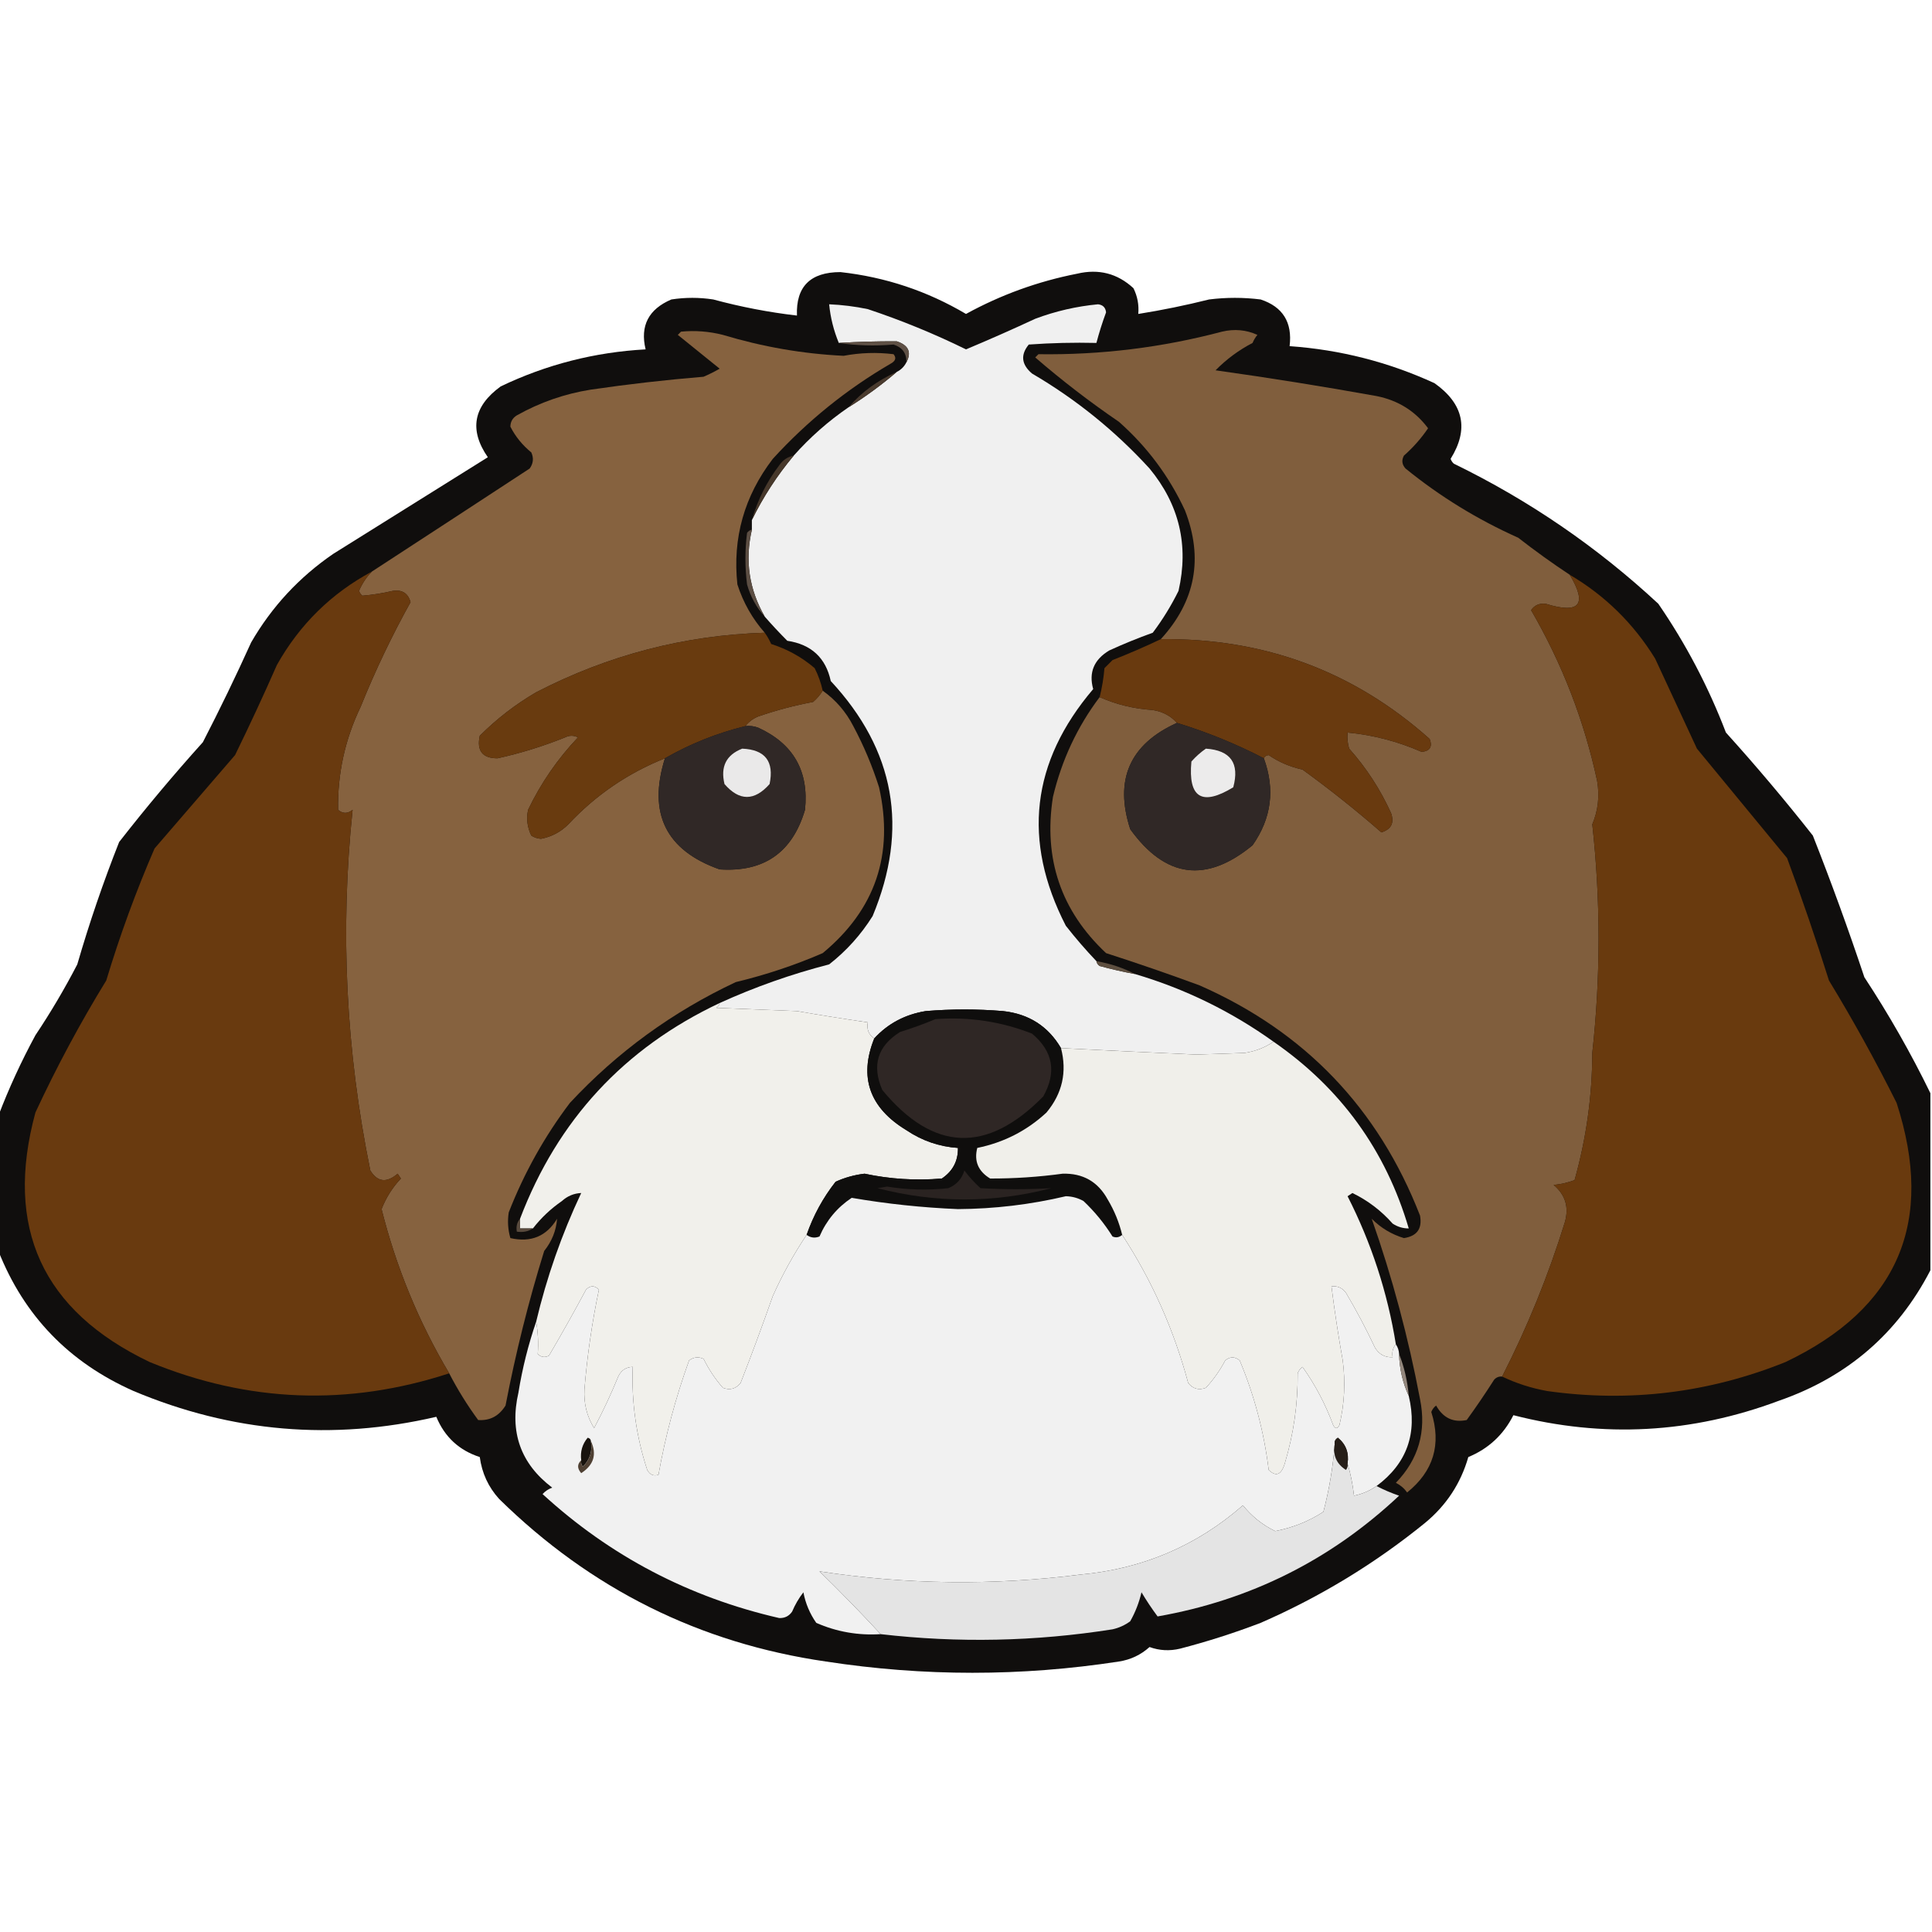 <?xml version="1.0" encoding="UTF-8"?>
<!DOCTYPE svg PUBLIC "-//W3C//DTD SVG 1.1//EN" "http://www.w3.org/Graphics/SVG/1.1/DTD/svg11.dtd">
<svg xmlns="http://www.w3.org/2000/svg" version="1.1" width="600px" height="600px" style="shape-rendering:geometricPrecision; text-rendering:geometricPrecision; image-rendering:optimizeQuality; fill-rule:evenodd; clip-rule:evenodd" xmlns:xlink="http://www.w3.org/1999/xlink">
<g><path style="opacity:0.957" fill="#060403" d="M 599.5,339.5 C 599.5,357.833 599.5,376.167 599.5,394.5C 589.349,414.135 573.682,427.635 552.5,435C 525.375,445.166 497.875,446.666 470,439.5C 466.918,445.584 462.251,449.917 456,452.5C 453.641,460.711 449.141,467.544 442.5,473C 426.966,485.607 409.966,495.94 391.5,504C 383.32,507.129 374.987,509.795 366.5,512C 363.24,512.784 360.073,512.617 357,511.5C 354.293,513.936 351.127,515.436 347.5,516C 317.167,520.667 286.833,520.667 256.5,516C 217.326,510.33 183.493,493.497 155,465.5C 151.662,461.816 149.662,457.482 149,452.5C 142.59,450.425 138.09,446.258 135.5,440C 103.346,447.487 72.012,444.82 41.5,432C 21.473,423.142 7.473,408.642 -0.5,388.5C -0.5,374.5 -0.5,360.5 -0.5,346.5C 2.737,338.018 6.57,329.685 11,321.5C 15.732,314.427 20.065,307.094 24,299.5C 27.738,286.621 32.071,273.954 37,261.5C 45.291,250.874 53.957,240.541 63,230.5C 68.256,220.32 73.256,209.986 78,199.5C 84.407,188.425 92.907,179.258 103.5,172C 119.5,162 135.5,152 151.5,142C 145.64,133.527 146.974,126.194 155.5,120C 169.683,113.204 184.683,109.371 200.5,108.5C 198.737,101.196 201.403,96.029 208.5,93C 212.833,92.333 217.167,92.333 221.5,93C 230.105,95.322 238.772,96.988 247.5,98C 247.156,89.009 251.656,84.509 261,84.5C 274.958,86.042 287.958,90.375 300,97.5C 310.85,91.55 322.35,87.383 334.5,85C 341.2,83.411 347.034,84.911 352,89.5C 353.252,92.013 353.752,94.68 353.5,97.5C 360.882,96.322 368.215,94.822 375.5,93C 380.833,92.333 386.167,92.333 391.5,93C 398.4,95.282 401.4,100.115 400.5,107.5C 416.227,108.61 431.227,112.444 445.5,119C 454.575,125.446 456.242,133.279 450.5,142.5C 450.709,143.086 451.043,143.586 451.5,144C 474.863,155.375 496.03,169.875 515,187.5C 523.559,199.949 530.559,213.283 536,227.5C 545.376,237.874 554.376,248.54 563,259.5C 568.73,274.025 574.064,288.691 579,303.5C 586.633,315.107 593.467,327.107 599.5,339.5 Z"/></g>
<g><path style="opacity:1" fill="#f0f0f0" d="M 340.5,298.5 C 340.611,299.117 340.944,299.617 341.5,300C 345.145,300.995 348.812,301.828 352.5,302.5C 368.02,307.093 382.353,314.093 395.5,323.5C 392.865,325.328 389.865,326.495 386.5,327C 381.5,327.167 376.5,327.333 371.5,327.5C 357.495,326.884 343.495,326.217 329.5,325.5C 325.511,318.704 319.511,314.871 311.5,314C 303.5,313.333 295.5,313.333 287.5,314C 281.062,315.048 275.729,317.882 271.5,322.5C 269.787,321.365 269.12,319.698 269.5,317.5C 262.162,316.444 254.828,315.277 247.5,314C 239.167,313.667 230.833,313.333 222.5,313C 223.056,312.617 223.389,312.117 223.5,311.5C 234.461,306.513 245.794,302.513 257.5,299.5C 262.868,295.298 267.368,290.298 271,284.5C 282.306,257.336 277.973,233.003 258,211.5C 256.453,204.29 251.953,200.124 244.5,199C 242.034,196.521 239.701,194.021 237.5,191.5C 232.633,183.045 231.299,174.045 233.5,164.5C 233.5,163.5 233.5,162.5 233.5,161.5C 237.012,154.317 241.346,147.65 246.5,141.5C 251.563,135.804 257.229,130.804 263.5,126.5C 268.804,123.188 273.804,119.521 278.5,115.5C 279.833,114.833 280.833,113.833 281.5,112.5C 283.152,109.375 282.152,107.208 278.5,106C 272.513,105.964 266.513,106.131 260.5,106.5C 258.904,102.643 257.904,98.643 257.5,94.5C 261.534,94.672 265.534,95.172 269.5,96C 279.984,99.495 290.15,103.662 300,108.5C 307.213,105.478 314.38,102.311 321.5,99C 327.807,96.632 334.307,95.132 341,94.5C 342.5,94.667 343.333,95.5 343.5,97C 342.338,100.147 341.338,103.314 340.5,106.5C 333.492,106.334 326.492,106.5 319.5,107C 316.871,110.199 317.204,113.199 320.5,116C 334.163,123.998 346.33,133.831 357,145.5C 366.24,156.702 369.24,169.369 366,183.5C 363.73,188.098 361.063,192.431 358,196.5C 353.448,198.13 348.948,199.964 344.5,202C 339.737,204.844 338.07,208.844 339.5,214C 320.26,236.607 317.426,261.107 331,287.5C 334.002,291.334 337.169,295 340.5,298.5 Z"/></g>
<g><path style="opacity:1" fill="#86623f" d="M 237.5,196.5 C 212.554,197.263 188.888,203.43 166.5,215C 160.096,218.735 154.263,223.235 149,228.5C 147.99,233.166 149.823,235.499 154.5,235.5C 161.664,233.921 168.664,231.754 175.5,229C 176.833,228.333 178.167,228.333 179.5,229C 173.162,235.675 167.996,243.175 164,251.5C 163.416,254.257 163.75,256.923 165,259.5C 165.893,260.081 166.893,260.415 168,260.5C 171.296,259.87 174.13,258.37 176.5,256C 184.997,246.922 194.997,240.089 206.5,235.5C 201.141,252.614 206.808,264.114 223.5,270C 237.26,270.909 246.093,264.742 250,251.5C 251.255,239.508 246.422,231.008 235.5,226C 234.207,225.51 232.873,225.343 231.5,225.5C 232.507,224.172 233.84,223.172 235.5,222.5C 241.06,220.574 246.726,219.074 252.5,218C 253.71,216.961 254.71,215.794 255.5,214.5C 259.549,217.384 262.716,221.051 265,225.5C 268.255,231.6 270.921,237.934 273,244.5C 277.675,265.322 271.842,282.489 255.5,296C 246.873,299.741 237.873,302.741 228.5,305C 208.865,314.222 191.698,326.722 177,342.5C 169.132,352.896 162.798,364.229 158,376.5C 157.57,379.192 157.737,381.859 158.5,384.5C 164.898,385.947 169.731,383.947 173,378.5C 172.735,382.152 171.401,385.486 169,388.5C 164.149,404.129 160.149,420.129 157,436.5C 154.978,439.759 152.145,441.259 148.5,441C 145.113,436.39 142.113,431.557 139.5,426.5C 130.056,410.598 123.056,393.598 118.5,375.5C 119.886,371.947 121.886,368.78 124.5,366C 124.167,365.5 123.833,365 123.5,364.5C 120.061,367.45 117.227,367.117 115,363.5C 107.416,326.289 105.583,288.956 109.5,251.5C 107.958,252.747 106.458,252.747 105,251.5C 104.792,240.327 107.125,229.66 112,219.5C 116.501,208.332 121.668,197.499 127.5,187C 126.725,184.232 124.892,183.066 122,183.5C 118.803,184.244 115.636,184.744 112.5,185C 112.043,184.586 111.709,184.086 111.5,183.5C 112.467,181.21 113.8,179.21 115.5,177.5C 131.793,166.893 148.126,156.226 164.5,145.5C 165.631,143.926 165.798,142.259 165,140.5C 162.233,138.242 160.066,135.575 158.5,132.5C 158.529,130.971 159.196,129.804 160.5,129C 167.685,124.962 175.352,122.296 183.5,121C 195.125,119.301 206.791,117.968 218.5,117C 220.221,116.261 221.887,115.427 223.5,114.5C 219.206,111.011 214.873,107.511 210.5,104C 210.833,103.667 211.167,103.333 211.5,103C 215.869,102.575 220.203,102.908 224.5,104C 236.853,107.722 249.353,109.889 262,110.5C 267.146,109.529 272.313,109.363 277.5,110C 278.458,111.147 278.125,112.147 276.5,113C 262.886,120.937 250.72,130.771 240,142.5C 231.129,154.097 227.462,167.097 229,181.5C 230.816,187.138 233.649,192.138 237.5,196.5 Z"/></g>
<g><path style="opacity:1" fill="#805e3d" d="M 487.5,178.5 C 493.064,187.78 490.564,190.78 480,187.5C 478.027,187.309 476.527,187.976 475.5,189.5C 485.145,206.117 491.979,223.783 496,242.5C 496.81,247.214 496.31,251.714 494.5,256C 497.103,279.674 497.103,303.341 494.5,327C 494.473,340.339 492.64,353.506 489,366.5C 486.931,367.264 484.764,367.764 482.5,368C 486.13,371.05 487.297,374.883 486,379.5C 480.87,396.089 474.37,412.089 466.5,427.5C 465.504,427.414 464.671,427.748 464,428.5C 461.29,432.753 458.457,436.92 455.5,441C 451.328,441.868 448.162,440.368 446,436.5C 445.308,437.025 444.808,437.692 444.5,438.5C 447.691,448.565 445.191,456.898 437,463.5C 436.1,462.23 434.934,461.23 433.5,460.5C 440.534,453.221 443.034,444.555 441,434.5C 437.373,415.32 432.373,396.654 426,378.5C 428.848,381.356 432.181,383.356 436,384.5C 440.069,383.897 441.736,381.564 441,377.5C 428.043,344.209 405.209,320.376 372.5,306C 362.853,302.452 353.186,299.118 343.5,296C 329.5,282.876 324,266.709 327,247.5C 329.716,236.073 334.549,225.74 341.5,216.5C 346.716,218.808 352.216,220.141 358,220.5C 361.131,221.014 363.631,222.348 365.5,224.5C 350.849,231.139 346.015,242.139 351,257.5C 361.924,272.699 374.591,274.365 389,262.5C 394.867,254.147 396.033,245.147 392.5,235.5C 392.735,234.903 393.235,234.57 394,234.5C 397.189,236.677 400.689,238.177 404.5,239C 412.966,245.134 421.133,251.634 429,258.5C 432.072,257.553 433.072,255.553 432,252.5C 428.663,245.151 424.329,238.484 419,232.5C 418.506,230.866 418.34,229.199 418.5,227.5C 426.461,228.263 434.128,230.263 441.5,233.5C 444.082,233.253 444.915,231.92 444,229.5C 420.399,208.458 392.566,198.125 360.5,198.5C 371.281,186.71 373.781,173.377 368,158.5C 363.092,147.922 356.259,138.755 347.5,131C 338.424,124.803 329.757,118.137 321.5,111C 321.833,110.667 322.167,110.333 322.5,110C 341.848,110.272 360.848,107.938 379.5,103C 383.362,102.087 387.028,102.42 390.5,104C 389.874,104.75 389.374,105.584 389,106.5C 384.722,108.723 380.888,111.557 377.5,115C 394.201,117.338 410.868,120.005 427.5,123C 434.205,124.342 439.538,127.675 443.5,133C 441.385,136.118 438.885,138.952 436,141.5C 435.219,142.944 435.386,144.277 436.5,145.5C 447.164,154.172 458.83,161.338 471.5,167C 476.735,171.084 482.069,174.917 487.5,178.5 Z"/></g>
<g><path style="opacity:1" fill="#5e5045" d="M 281.5,112.5 C 281.548,109.708 280.215,107.875 277.5,107C 271.676,107.5 266.01,107.334 260.5,106.5C 266.513,106.131 272.513,105.964 278.5,106C 282.152,107.208 283.152,109.375 281.5,112.5 Z"/></g>
<g><path style="opacity:1" fill="#4a3b2e" d="M 278.5,115.5 C 273.804,119.521 268.804,123.188 263.5,126.5C 267.586,121.77 272.586,118.104 278.5,115.5 Z"/></g>
<g><path style="opacity:1" fill="#47382b" d="M 246.5,141.5 C 241.346,147.65 237.012,154.317 233.5,161.5C 235.262,155.309 238.096,149.642 242,144.5C 243.129,142.859 244.629,141.859 246.5,141.5 Z"/></g>
<g><path style="opacity:1" fill="#693a0e" d="M 487.5,178.5 C 498.434,184.933 507.267,193.6 514,204.5C 518.333,213.833 522.667,223.167 527,232.5C 536.333,243.833 545.667,255.167 555,266.5C 559.638,279.046 563.971,291.713 568,304.5C 575.507,316.845 582.507,329.512 589,342.5C 601.005,379.5 589.505,406.333 554.5,423C 530.664,432.584 505.997,435.584 480.5,432C 475.524,431.097 470.858,429.597 466.5,427.5C 474.37,412.089 480.87,396.089 486,379.5C 487.297,374.883 486.13,371.05 482.5,368C 484.764,367.764 486.931,367.264 489,366.5C 492.64,353.506 494.473,340.339 494.5,327C 497.103,303.341 497.103,279.674 494.5,256C 496.31,251.714 496.81,247.214 496,242.5C 491.979,223.783 485.145,206.117 475.5,189.5C 476.527,187.976 478.027,187.309 480,187.5C 490.564,190.78 493.064,187.78 487.5,178.5 Z"/></g>
<g><path style="opacity:1" fill="#693a0f" d="M 115.5,177.5 C 113.8,179.21 112.467,181.21 111.5,183.5C 111.709,184.086 112.043,184.586 112.5,185C 115.636,184.744 118.803,184.244 122,183.5C 124.892,183.066 126.725,184.232 127.5,187C 121.668,197.499 116.501,208.332 112,219.5C 107.125,229.66 104.792,240.327 105,251.5C 106.458,252.747 107.958,252.747 109.5,251.5C 105.583,288.956 107.416,326.289 115,363.5C 117.227,367.117 120.061,367.45 123.5,364.5C 123.833,365 124.167,365.5 124.5,366C 121.886,368.78 119.886,371.947 118.5,375.5C 123.056,393.598 130.056,410.598 139.5,426.5C 108.108,436.751 77.108,435.585 46.5,423C 13.118,407.069 1.285,381.235 11,345.5C 17.555,331.388 24.889,317.721 33,304.5C 37.213,290.526 42.213,276.86 48,263.5C 56.333,253.833 64.667,244.167 73,234.5C 77.527,225.252 81.86,215.918 86,206.5C 93.068,193.931 102.901,184.264 115.5,177.5 Z"/></g>
<g><path style="opacity:1" fill="#5c4e43" d="M 233.5,164.5 C 231.299,174.045 232.633,183.045 237.5,191.5C 234.919,188.68 233.086,185.346 232,181.5C 231.333,176.167 231.333,170.833 232,165.5C 232.383,164.944 232.883,164.611 233.5,164.5 Z"/></g>
<g><path style="opacity:1" fill="#693b0f" d="M 237.5,196.5 C 238.249,197.531 238.915,198.698 239.5,200C 244.532,201.598 249.032,204.098 253,207.5C 254.136,209.743 254.97,212.076 255.5,214.5C 254.71,215.794 253.71,216.961 252.5,218C 246.726,219.074 241.06,220.574 235.5,222.5C 233.84,223.172 232.507,224.172 231.5,225.5C 222.696,227.657 214.362,230.99 206.5,235.5C 194.997,240.089 184.997,246.922 176.5,256C 174.13,258.37 171.296,259.87 168,260.5C 166.893,260.415 165.893,260.081 165,259.5C 163.75,256.923 163.416,254.257 164,251.5C 167.996,243.175 173.162,235.675 179.5,229C 178.167,228.333 176.833,228.333 175.5,229C 168.664,231.754 161.664,233.921 154.5,235.5C 149.823,235.499 147.99,233.166 149,228.5C 154.263,223.235 160.096,218.735 166.5,215C 188.888,203.43 212.554,197.263 237.5,196.5 Z"/></g>
<g><path style="opacity:1" fill="#693a0f" d="M 360.5,198.5 C 392.566,198.125 420.399,208.458 444,229.5C 444.915,231.92 444.082,233.253 441.5,233.5C 434.128,230.263 426.461,228.263 418.5,227.5C 418.34,229.199 418.506,230.866 419,232.5C 424.329,238.484 428.663,245.151 432,252.5C 433.072,255.553 432.072,257.553 429,258.5C 421.133,251.634 412.966,245.134 404.5,239C 400.689,238.177 397.189,236.677 394,234.5C 393.235,234.57 392.735,234.903 392.5,235.5C 383.871,231.022 374.871,227.355 365.5,224.5C 363.631,222.348 361.131,221.014 358,220.5C 352.216,220.141 346.716,218.808 341.5,216.5C 342.241,213.587 342.741,210.587 343,207.5C 343.833,206.667 344.667,205.833 345.5,205C 350.639,202.977 355.639,200.81 360.5,198.5 Z"/></g>
<g><path style="opacity:1" fill="#302826" d="M 231.5,225.5 C 232.873,225.343 234.207,225.51 235.5,226C 246.422,231.008 251.255,239.508 250,251.5C 246.093,264.742 237.26,270.909 223.5,270C 206.808,264.114 201.141,252.614 206.5,235.5C 214.362,230.99 222.696,227.657 231.5,225.5 Z"/></g>
<g><path style="opacity:1" fill="#302826" d="M 365.5,224.5 C 374.871,227.355 383.871,231.022 392.5,235.5C 396.033,245.147 394.867,254.147 389,262.5C 374.591,274.365 361.924,272.699 351,257.5C 346.015,242.139 350.849,231.139 365.5,224.5 Z"/></g>
<g><path style="opacity:1" fill="#eae9e9" d="M 230.5,232.5 C 237.632,232.802 240.465,236.469 239,243.5C 234.286,248.823 229.62,248.823 225,243.5C 223.697,238.105 225.53,234.438 230.5,232.5 Z"/></g>
<g><path style="opacity:1" fill="#ecebeb" d="M 374.5,232.5 C 382.179,233.018 385.012,237.018 383,244.5C 373.277,250.435 368.944,247.768 370,236.5C 371.397,234.93 372.897,233.596 374.5,232.5 Z"/></g>
<g><path style="opacity:1" fill="#5e4f40" d="M 340.5,298.5 C 344.805,299.235 348.805,300.568 352.5,302.5C 348.812,301.828 345.145,300.995 341.5,300C 340.944,299.617 340.611,299.117 340.5,298.5 Z"/></g>
<g><path style="opacity:1" fill="#f1f0eb" d="M 223.5,311.5 C 223.389,312.117 223.056,312.617 222.5,313C 230.833,313.333 239.167,313.667 247.5,314C 254.828,315.277 262.162,316.444 269.5,317.5C 269.12,319.698 269.787,321.365 271.5,322.5C 266.681,334.536 270.015,344.036 281.5,351C 286.37,354.272 291.703,356.106 297.5,356.5C 297.559,360.548 295.892,363.715 292.5,366C 284.434,366.686 276.434,366.186 268.5,364.5C 265.362,364.868 262.362,365.701 259.5,367C 255.586,371.994 252.586,377.494 250.5,383.5C 246.52,389.449 243.02,395.783 240,402.5C 236.818,411.562 233.485,420.562 230,429.5C 228.534,431.325 226.701,431.825 224.5,431C 222.108,428.272 220.108,425.272 218.5,422C 216.888,421.28 215.388,421.446 214,422.5C 209.818,434.086 206.651,445.919 204.5,458C 203.004,458.507 201.837,458.007 201,456.5C 197.587,446.107 196.087,435.44 196.5,424.5C 194.408,424.561 192.908,425.561 192,427.5C 189.757,432.985 187.257,438.318 184.5,443.5C 182.257,439.863 181.257,435.863 181.5,431.5C 182.363,420.999 183.863,410.666 186,400.5C 184.667,399.167 183.333,399.167 182,400.5C 178.293,407.414 174.46,414.248 170.5,421C 169.216,421.684 168.049,421.517 167,420.5C 167.24,416.992 167.073,413.659 166.5,410.5C 169.783,396.65 174.45,383.316 180.5,370.5C 178.217,370.608 176.217,371.441 174.5,373C 171.043,375.387 168.043,378.22 165.5,381.5C 164.167,381.5 162.833,381.5 161.5,381.5C 161.5,380.5 161.5,379.5 161.5,378.5C 173.173,347.828 193.84,325.494 223.5,311.5 Z"/></g>
<g><path style="opacity:1" fill="#0f0e0d" d="M 329.5,325.5 C 331.423,332.906 329.923,339.572 325,345.5C 318.91,351.15 311.743,354.816 303.5,356.5C 302.453,360.583 303.787,363.75 307.5,366C 315.009,366.019 322.509,365.519 330,364.5C 336.312,364.322 340.979,366.989 344,372.5C 346.072,375.971 347.572,379.638 348.5,383.5C 347.577,384.303 346.577,384.47 345.5,384C 342.978,379.966 339.978,376.299 336.5,373C 334.801,372.042 332.967,371.542 331,371.5C 319.981,374.098 308.814,375.431 297.5,375.5C 286.37,375.035 275.37,373.869 264.5,372C 259.996,374.996 256.663,378.996 254.5,384C 253.072,384.579 251.738,384.412 250.5,383.5C 252.586,377.494 255.586,371.994 259.5,367C 262.362,365.701 265.362,364.868 268.5,364.5C 276.434,366.186 284.434,366.686 292.5,366C 295.892,363.715 297.559,360.548 297.5,356.5C 291.703,356.106 286.37,354.272 281.5,351C 270.015,344.036 266.681,334.536 271.5,322.5C 275.729,317.882 281.062,315.048 287.5,314C 295.5,313.333 303.5,313.333 311.5,314C 319.511,314.871 325.511,318.704 329.5,325.5 Z"/></g>
<g><path style="opacity:1" fill="#2f2725" d="M 290.5,316.5 C 300.864,315.728 310.864,317.228 320.5,321C 327.037,326.475 328.204,332.975 324,340.5C 306.503,358.347 289.836,357.68 274,338.5C 270.696,330.87 272.53,324.87 279.5,320.5C 283.326,319.304 286.993,317.971 290.5,316.5 Z"/></g>
<g><path style="opacity:1" fill="#f0efea" d="M 395.5,323.5 C 416.377,337.945 430.377,357.278 437.5,381.5C 435.692,381.509 434.025,381.009 432.5,380C 428.944,375.978 424.778,372.812 420,370.5C 419.5,370.833 419,371.167 418.5,371.5C 425.907,386.054 430.907,401.388 433.5,417.5C 432.566,418.568 432.232,419.901 432.5,421.5C 430.097,421.607 428.264,420.607 427,418.5C 424.255,412.675 421.255,407.008 418,401.5C 416.89,399.963 415.39,399.297 413.5,399.5C 414.468,407.179 415.635,414.845 417,422.5C 417.877,429.249 417.544,435.916 416,442.5C 415.333,443.833 414.667,443.833 414,442.5C 411.596,436.022 408.429,430.022 404.5,424.5C 403.808,425.025 403.308,425.692 403,426.5C 403.076,436.047 401.742,445.38 399,454.5C 397.929,458.041 396.263,458.708 394,456.5C 392.559,444.736 389.559,433.402 385,422.5C 383.506,421.253 382.006,421.253 380.5,422.5C 378.869,425.596 376.869,428.43 374.5,431C 372.299,431.825 370.466,431.325 369,429.5C 364.581,413.004 357.748,397.671 348.5,383.5C 347.572,379.638 346.072,375.971 344,372.5C 340.979,366.989 336.312,364.322 330,364.5C 322.509,365.519 315.009,366.019 307.5,366C 303.787,363.75 302.453,360.583 303.5,356.5C 311.743,354.816 318.91,351.15 325,345.5C 329.923,339.572 331.423,332.906 329.5,325.5C 343.495,326.217 357.495,326.884 371.5,327.5C 376.5,327.333 381.5,327.167 386.5,327C 389.865,326.495 392.865,325.328 395.5,323.5 Z"/></g>
<g><path style="opacity:1" fill="#2a2321" d="M 299.5,363.5 C 300.931,365.437 302.598,367.27 304.5,369C 311.857,369.414 319.19,369.414 326.5,369C 308.5,373.667 290.5,373.667 272.5,369C 273.5,368.833 274.5,368.667 275.5,368.5C 281.81,369.54 288.143,369.707 294.5,369C 297.056,367.945 298.723,366.112 299.5,363.5 Z"/></g>
<g><path style="opacity:1" fill="#f1f1f1" d="M 348.5,383.5 C 357.748,397.671 364.581,413.004 369,429.5C 370.466,431.325 372.299,431.825 374.5,431C 376.869,428.43 378.869,425.596 380.5,422.5C 382.006,421.253 383.506,421.253 385,422.5C 389.559,433.402 392.559,444.736 394,456.5C 396.263,458.708 397.929,458.041 399,454.5C 401.742,445.38 403.076,436.047 403,426.5C 403.308,425.692 403.808,425.025 404.5,424.5C 408.429,430.022 411.596,436.022 414,442.5C 414.667,443.833 415.333,443.833 416,442.5C 417.544,435.916 417.877,429.249 417,422.5C 415.635,414.845 414.468,407.179 413.5,399.5C 415.39,399.297 416.89,399.963 418,401.5C 421.255,407.008 424.255,412.675 427,418.5C 428.264,420.607 430.097,421.607 432.5,421.5C 432.232,419.901 432.566,418.568 433.5,417.5C 434.11,418.391 434.443,419.391 434.5,420.5C 434.627,425.151 435.627,429.485 437.5,433.5C 440.265,445.152 436.931,454.486 427.5,461.5C 425.355,462.989 423.022,463.989 420.5,464.5C 420.101,460.989 419.434,457.656 418.5,454.5C 418.984,451.202 417.984,448.536 415.5,446.5C 414.702,446.957 414.369,447.624 414.5,448.5C 413.99,455.492 412.823,462.492 411,469.5C 406.438,472.468 401.438,474.468 396,475.5C 392.081,473.583 388.748,470.916 386,467.5C 371.638,480.078 354.805,487.244 335.5,489C 308.395,492.447 281.395,492.114 254.5,488C 261.036,494.369 267.369,500.869 273.5,507.5C 266.517,507.948 259.85,506.781 253.5,504C 251.49,501.122 250.157,497.956 249.5,494.5C 248.081,496.336 246.914,498.336 246,500.5C 245.044,501.894 243.711,502.561 242,502.5C 213.999,496.085 189.499,483.252 168.5,464C 169.328,463.085 170.328,462.419 171.5,462C 161.685,454.564 158.185,444.731 161,432.5C 162.215,424.973 164.048,417.64 166.5,410.5C 167.073,413.659 167.24,416.992 167,420.5C 168.049,421.517 169.216,421.684 170.5,421C 174.46,414.248 178.293,407.414 182,400.5C 183.333,399.167 184.667,399.167 186,400.5C 183.863,410.666 182.363,420.999 181.5,431.5C 181.257,435.863 182.257,439.863 184.5,443.5C 187.257,438.318 189.757,432.985 192,427.5C 192.908,425.561 194.408,424.561 196.5,424.5C 196.087,435.44 197.587,446.107 201,456.5C 201.837,458.007 203.004,458.507 204.5,458C 206.651,445.919 209.818,434.086 214,422.5C 215.388,421.446 216.888,421.28 218.5,422C 220.108,425.272 222.108,428.272 224.5,431C 226.701,431.825 228.534,431.325 230,429.5C 233.485,420.562 236.818,411.562 240,402.5C 243.02,395.783 246.52,389.449 250.5,383.5C 251.738,384.412 253.072,384.579 254.5,384C 256.663,378.996 259.996,374.996 264.5,372C 275.37,373.869 286.37,375.035 297.5,375.5C 308.814,375.431 319.981,374.098 331,371.5C 332.967,371.542 334.801,372.042 336.5,373C 339.978,376.299 342.978,379.966 345.5,384C 346.577,384.47 347.577,384.303 348.5,383.5 Z"/></g>
<g><path style="opacity:1" fill="#594a3d" d="M 161.5,378.5 C 161.5,379.5 161.5,380.5 161.5,381.5C 162.833,381.5 164.167,381.5 165.5,381.5C 164.081,382.451 162.415,382.784 160.5,382.5C 160.232,380.901 160.566,379.568 161.5,378.5 Z"/></g>
<g><path style="opacity:1" fill="#93877d" d="M 434.5,420.5 C 436.118,424.575 437.118,428.908 437.5,433.5C 435.627,429.485 434.627,425.151 434.5,420.5 Z"/></g>
<g><path style="opacity:1" fill="#18130e" d="M 183.5,447.5 C 184.036,450.665 183.203,453.331 181,455.5C 180.536,454.906 180.369,454.239 180.5,453.5C 180.162,450.843 180.829,448.51 182.5,446.5C 183.107,446.624 183.44,446.957 183.5,447.5 Z"/></g>
<g><path style="opacity:1" fill="#261e18" d="M 418.5,454.5 C 418.631,455.239 418.464,455.906 418,456.5C 415.056,454.628 413.889,451.961 414.5,448.5C 414.369,447.624 414.702,446.957 415.5,446.5C 417.984,448.536 418.984,451.202 418.5,454.5 Z"/></g>
<g><path style="opacity:1" fill="#4f4033" d="M 183.5,447.5 C 185.426,451.629 184.426,454.962 180.5,457.5C 179.218,456.042 179.218,454.708 180.5,453.5C 180.369,454.239 180.536,454.906 181,455.5C 183.203,453.331 184.036,450.665 183.5,447.5 Z"/></g>
<g><path style="opacity:1" fill="#e4e4e4" d="M 414.5,448.5 C 413.889,451.961 415.056,454.628 418,456.5C 418.464,455.906 418.631,455.239 418.5,454.5C 419.434,457.656 420.101,460.989 420.5,464.5C 423.022,463.989 425.355,462.989 427.5,461.5C 429.667,462.641 432,463.641 434.5,464.5C 413.289,484.439 388.289,496.939 359.5,502C 357.709,499.586 356.043,497.086 354.5,494.5C 353.766,497.666 352.6,500.666 351,503.5C 349.352,504.717 347.519,505.55 345.5,506C 321.532,509.782 297.532,510.282 273.5,507.5C 267.369,500.869 261.036,494.369 254.5,488C 281.395,492.114 308.395,492.447 335.5,489C 354.805,487.244 371.638,480.078 386,467.5C 388.748,470.916 392.081,473.583 396,475.5C 401.438,474.468 406.438,472.468 411,469.5C 412.823,462.492 413.99,455.492 414.5,448.5 Z"/></g>
</svg>
